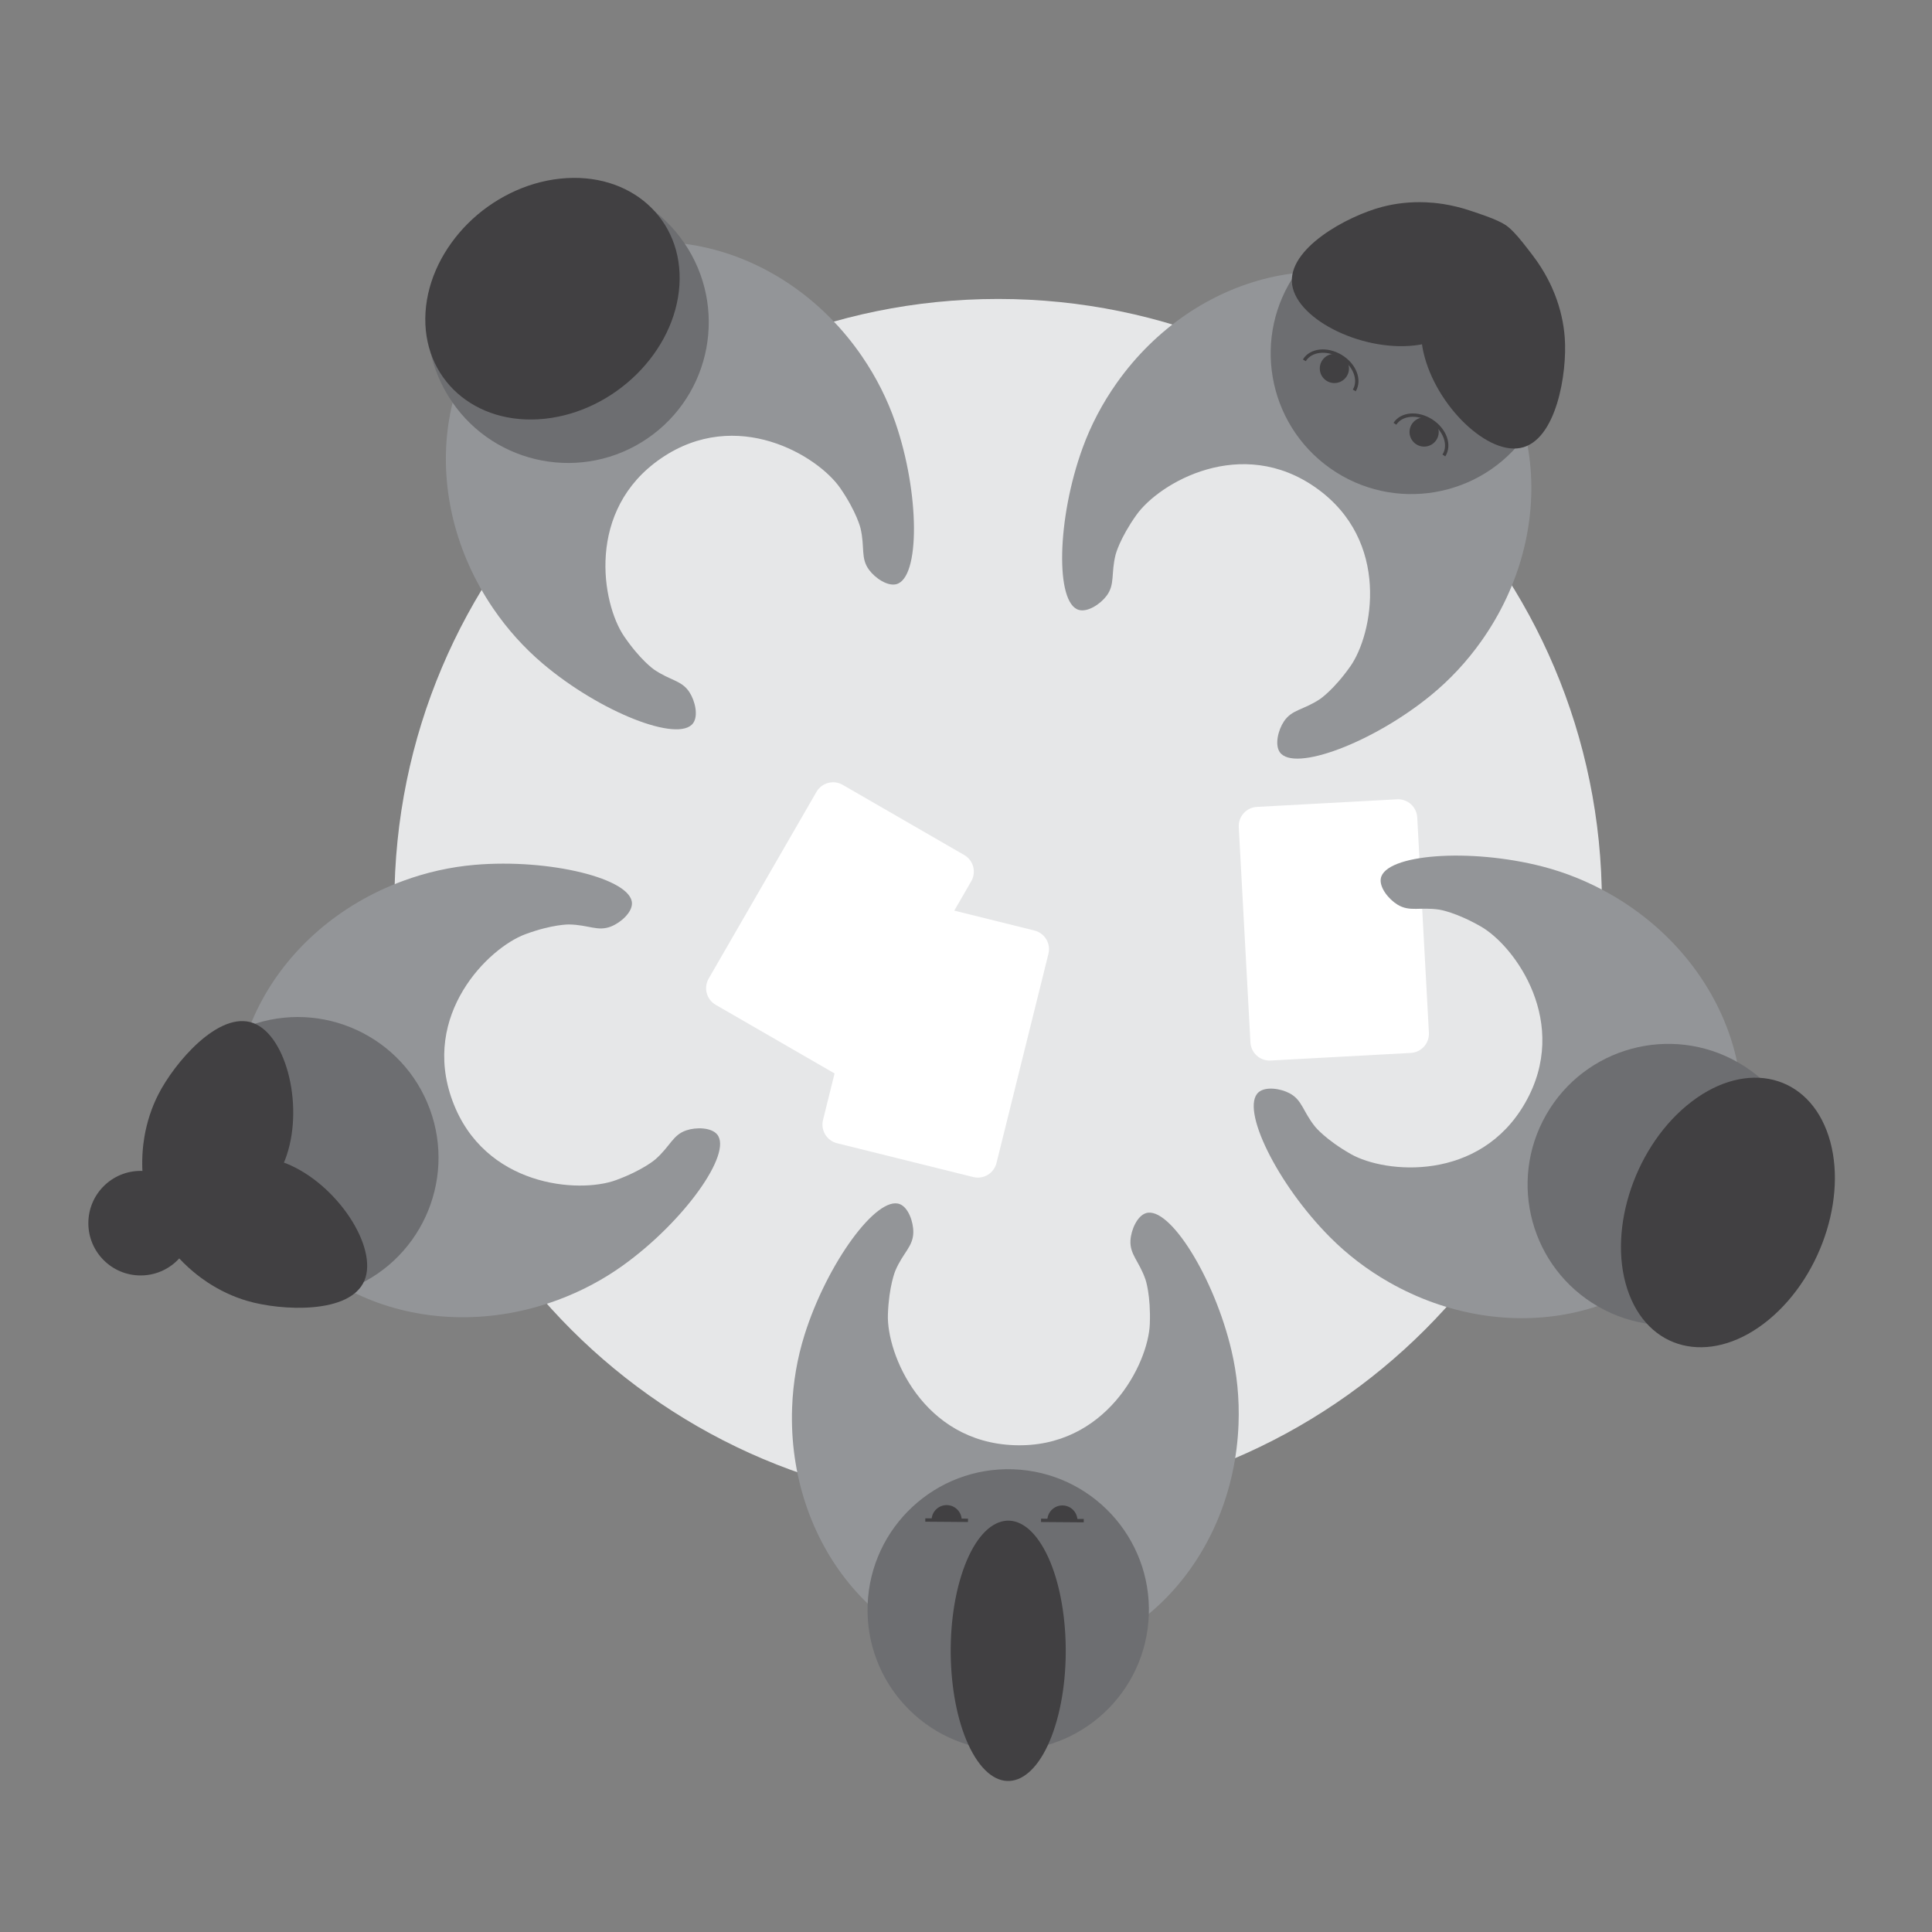 <?xml version="1.0" encoding="utf-8"?>
<!-- Generator: Adobe Illustrator 16.0.0, SVG Export Plug-In . SVG Version: 6.00 Build 0)  -->
<!DOCTYPE svg PUBLIC "-//W3C//DTD SVG 1.1//EN" "http://www.w3.org/Graphics/SVG/1.1/DTD/svg11.dtd">
<svg version="1.1" id="Layer_1" xmlns="http://www.w3.org/2000/svg" xmlns:xlink="http://www.w3.org/1999/xlink" x="0px" y="0px"
	 width="576px" height="576px" viewBox="0 0 576 576" enable-background="new 0 0 576 576" xml:space="preserve">
<rect x="0" y="0" width="576" height="576" fill="#808080" stroke="none"/>
<polygon fill="none" stroke="#000000" stroke-miterlimit="10" points="477.582,324.845 299.046,457.636 117.583,328.871 
	183.97,116.5 406.462,114.011 "/>
<g>
	<defs>
		<rect id="SVGID_1_" width="576" height="576"/>
	</defs>
	<clipPath id="SVGID_2_">
		<use xlink:href="#SVGID_1_"  overflow="visible"/>
	</clipPath>
	<path clip-path="url(#SVGID_2_)" fill="#E6E7E8" d="M477.582,269.128c0,99.411-80.589,180-180,180c-99.411,0-180-80.589-180-180
		c0-99.412,80.589-180,180-180C396.993,89.128,477.582,169.716,477.582,269.128"/>
	<path clip-path="url(#SVGID_2_)" fill="#939598" d="M158.938,84.76c-29.349,20.073-34.651,63.377-11.845,96.723
		c4.276,6.251,9.237,11.709,14.668,16.319c17.111,14.521,40.596,23.755,44.887,17.797c1.593-2.21,0.599-6.591-1.082-9.198
		c-2.328-3.614-5.741-3.459-10.617-6.816c-0.001,0-4.06-2.795-8.901-9.903c-6.631-9.736-11.51-37.613,11.052-53.045
		c22.563-15.431,46.773-0.776,53.442,8.934c4.87,7.088,6.002,11.885,6.002,11.885c1.36,5.762-0.021,8.886,2.502,12.367
		c1.821,2.511,5.543,5.026,8.181,4.343c7.108-1.839,7.019-27.074-0.311-48.286c-2.327-6.733-5.615-13.335-9.891-19.586
		c-22.807-33.346-65.087-44.105-94.435-24.032L158.938,84.76z"/>
	<path clip-path="url(#SVGID_2_)" fill="#6D6E71" d="M193.042,130.703c-19.12,13.078-45.221,8.179-58.298-10.941
		c-13.077-19.12-8.179-45.221,10.941-58.298c19.12-13.077,45.221-8.179,58.298,10.941
		C217.061,91.524,212.162,117.625,193.042,130.703"/>
	<path clip-path="url(#SVGID_2_)" fill="#939598" d="M427.777,91.652c-29.019-20.547-71.468-10.477-94.812,22.494
		c-4.377,6.181-7.772,12.728-10.208,19.423c-7.673,21.09-8.173,46.32-1.096,48.275c2.626,0.725,6.389-1.73,8.25-4.211
		c2.58-3.439,1.249-6.585,2.703-12.324c0,0,1.21-4.778,6.193-11.786c6.826-9.6,31.272-23.86,53.581-8.064
		c22.309,15.797,16.977,43.59,10.188,53.217c-4.955,7.029-9.061,9.757-9.061,9.757c-4.93,3.277-8.34,3.067-10.727,6.642
		c-1.723,2.58-2.788,6.945-1.232,9.181c4.195,6.026,27.826-2.824,45.171-17.067c5.506-4.52,10.555-9.897,14.932-16.078
		c23.346-32.97,18.747-76.355-10.271-96.902L427.777,91.652z"/>
	<path clip-path="url(#SVGID_2_)" fill="#6D6E71" d="M396.543,139.592c-18.905-13.386-23.378-39.563-9.992-58.468
		c13.386-18.905,39.563-23.379,58.468-9.992c18.905,13.386,23.378,39.563,9.992,58.468
		C441.625,148.505,415.448,152.978,396.543,139.592"/>
	<path clip-path="url(#SVGID_2_)" fill="#FFFFFF" d="M420.602,313.916l-41.773,2.265c-3.159,0.172-5.857-2.25-6.029-5.408
		l-3.479-64.177c-0.172-3.158,2.25-5.857,5.408-6.028l41.772-2.265c3.159-0.172,5.857,2.25,6.029,5.408l3.479,64.178
		C426.181,311.046,423.759,313.745,420.602,313.916"/>
	<path clip-path="url(#SVGID_2_)" fill="#939598" d="M511.701,358.804c17.645-30.869,3.516-72.146-31.558-92.193
		c-6.575-3.759-13.42-6.504-20.318-8.281c-21.734-5.598-46.894-3.656-48.155,3.578c-0.469,2.684,2.339,6.191,4.988,7.804
		c3.672,2.235,6.676,0.606,12.528,1.498c0,0,4.872,0.742,12.33,5.025c10.215,5.866,26.771,28.818,13.207,52.549
		s-41.744,21.112-51.982,15.288c-7.475-4.253-10.587-8.074-10.587-8.075c-3.739-4.59-3.859-8.004-7.649-10.034
		c-2.733-1.465-7.181-2.104-9.256-0.338c-5.592,4.758,5.502,27.423,21.355,43.309c5.031,5.043,10.871,9.548,17.446,13.306
		c35.073,20.048,77.811,11.275,95.454-19.594L511.701,358.804z"/>
	<path clip-path="url(#SVGID_2_)" fill="#6D6E71" d="M460.966,332.353c11.495-20.111,37.117-27.096,57.228-15.601
		s27.096,37.117,15.601,57.228c-11.495,20.111-37.118,27.096-57.229,15.601S449.47,352.463,460.966,332.353"/>
	<path clip-path="url(#SVGID_2_)" fill="#939598" d="M302.243,495.269c35.532,1.3,65.535-30.374,67.011-70.746
		c0.278-7.569-0.468-14.906-2.096-21.841c-5.13-21.85-18.529-43.233-25.521-40.992c-2.595,0.831-4.398,4.945-4.598,8.041
		c-0.274,4.29,2.562,6.194,4.489,11.792c0,0,1.603,4.66,1.271,13.254c-0.454,11.771-13.099,37.089-40.415,36.09
		c-27.315-0.999-38.077-27.174-37.669-38.946c0.298-8.595,2.237-13.126,2.237-13.126c2.331-5.441,5.299-7.134,5.338-11.433
		c0.029-3.102-1.47-7.337-3.997-8.355c-6.81-2.745-21.736,17.603-28.448,39.018c-2.131,6.798-3.41,14.062-3.687,21.63
		c-1.477,40.372,26.13,74.153,61.663,75.453L302.243,495.269z"/>
	<path clip-path="url(#SVGID_2_)" fill="#6D6E71" d="M302.123,438.052c23.147,0.847,41.228,20.299,40.381,43.447
		c-0.848,23.149-20.299,41.229-43.448,40.382c-23.149-0.847-41.228-20.3-40.381-43.448
		C259.521,455.284,278.974,437.204,302.123,438.052"/>
	<path clip-path="url(#SVGID_2_)" fill="#939598" d="M75.263,352.507c12.296,33.362,52.994,49.083,90.9,35.112
		c7.106-2.619,13.61-6.097,19.407-10.237c18.262-13.045,32.952-33.563,28.224-39.181c-1.755-2.084-6.246-2.189-9.185-1.197
		c-4.073,1.375-4.757,4.723-9.203,8.631c0,0-3.702,3.254-11.777,6.212c-11.061,4.052-39.285,1.975-48.738-23.674
		s10.672-45.546,21.717-49.642c8.063-2.99,12.991-2.916,12.991-2.916c5.919,0.088,8.612,2.191,12.603,0.594
		c2.88-1.152,6.228-4.147,6.211-6.871c-0.047-7.343-24.54-13.42-46.9-11.493c-7.097,0.611-14.302,2.187-21.409,4.806
		c-37.906,13.971-58.667,52.342-46.371,85.705L75.263,352.507z"/>
	<path clip-path="url(#SVGID_2_)" fill="#6D6E71" d="M128.145,330.659c8.011,21.734-3.115,45.849-24.85,53.859
		s-45.849-3.115-53.859-24.851c-8.011-21.734,3.115-45.849,24.85-53.859C96.02,297.798,120.133,308.924,128.145,330.659"/>
	<path clip-path="url(#SVGID_2_)" fill="#FFFFFF" d="M249.608,320.491l-36.23-20.918c-2.739-1.581-3.678-5.084-2.096-7.822
		l32.136-55.662c1.581-2.739,5.084-3.677,7.822-2.096l36.23,20.917c2.74,1.582,3.678,5.084,2.096,7.823l-32.135,55.661
		C255.85,321.134,252.347,322.072,249.608,320.491"/>
	<path clip-path="url(#SVGID_2_)" fill="#414042" d="M446.593,66.163c3.245,0.693,5.987,4.269,10.281,9.868
		c3.841,5.009,5.806,9.523,6.675,11.742c1.678,4.286,2.646,8.617,2.961,12.87c0.783,10.589-2.516,30.913-13.265,32.92
		c-10.545,1.969-26.367-14.037-29.175-30.106C420.555,83.335,437.646,64.253,446.593,66.163"/>
	<path clip-path="url(#SVGID_2_)" fill="#414042" d="M451.068,69.363c-1.708-2.849-5.977-4.286-12.658-6.535
		c-5.979-2.012-10.879-2.409-13.258-2.511c-4.594-0.199-8.998,0.29-13.118,1.372c-10.256,2.695-28.384,12.415-26.791,23.247
		c1.562,10.627,21.816,20.419,37.907,17.863C443.297,99.597,455.774,77.217,451.068,69.363"/>
	<path clip-path="url(#SVGID_2_)" fill="#414042" d="M485.723,385.907c-6.769-17.622,0.925-42.841,17.181-56.328
		c16.257-13.488,34.922-10.137,41.688,7.484c6.769,17.621-0.925,42.84-17.182,56.327
		C511.154,406.879,492.49,403.528,485.723,385.907"/>
	<path clip-path="url(#SVGID_2_)" fill="#414042" d="M46.422,366.173c-2.422-2.269-2.924-6.748-3.711-13.76
		c-0.704-6.272-0.057-11.152,0.345-13.502c0.775-4.536,2.182-8.745,4.109-12.551c4.795-9.473,18.112-25.176,28.354-21.347
		c10.048,3.758,15.336,25.634,9.445,40.847C77.587,364.906,53.098,372.427,46.422,366.173"/>
	<path clip-path="url(#SVGID_2_)" fill="#414042" d="M44.241,361.121c-0.008,3.322,2.906,6.756,7.468,12.132
		c4.08,4.81,8.074,7.679,10.058,8.995c3.831,2.541,7.856,4.396,11.943,5.596c10.175,2.987,30.718,4.021,34.946-6.079
		c4.148-9.907-8.144-28.749-23.244-34.866C66.505,339.239,44.264,351.965,44.241,361.121"/>
	<path clip-path="url(#SVGID_2_)" fill="#414042" d="M57.513,364.672c0,8.608-6.979,15.587-15.586,15.587
		c-8.609,0-15.587-6.979-15.587-15.587c0-8.607,6.978-15.586,15.587-15.586C50.534,349.086,57.513,356.064,57.513,364.672"/>
	<path clip-path="url(#SVGID_2_)" fill="#414042" d="M290.679,523.839c-7.73-12.385-9.559-36.604-4.086-54.094
		c5.474-17.491,16.177-21.63,23.907-9.245c7.729,12.385,9.559,36.604,4.085,54.095C309.111,532.085,298.408,536.225,290.679,523.839
		"/>
	<path clip-path="url(#SVGID_2_)" fill="none" stroke="#414042" stroke-miterlimit="10" d="M388.873,107.428
		c1.896-3.142,6.765-3.678,10.875-1.198c4.111,2.48,5.907,7.037,4.013,10.178"/>
	<path clip-path="url(#SVGID_2_)" fill="none" stroke="#414042" stroke-miterlimit="10" d="M415.877,126.344
		c1.993-3.08,6.877-3.461,10.907-0.852s5.681,7.221,3.688,10.301"/>
	<path clip-path="url(#SVGID_2_)" fill="#414042" d="M126.865,93.065c1.265-19.768,19.235-37.589,40.138-39.805
		c20.902-2.216,36.821,12.013,35.557,31.781c-1.265,19.768-19.236,37.589-40.138,39.804
		C141.519,127.061,125.6,112.833,126.865,93.065"/>
	<path clip-path="url(#SVGID_2_)" fill="#414042" d="M393.481,110.062c-0.114-2.4,1.738-4.439,4.139-4.555
		c2.4-0.114,4.439,1.738,4.555,4.138c0.115,2.401-1.738,4.44-4.138,4.555C395.636,114.315,393.597,112.462,393.481,110.062"/>
	<path clip-path="url(#SVGID_2_)" fill="#414042" d="M420.234,128.866c-0.039-2.403,1.878-4.382,4.28-4.421
		c2.403-0.039,4.382,1.878,4.421,4.281c0.038,2.403-1.878,4.382-4.28,4.421C422.252,133.185,420.272,131.269,420.234,128.866"/>
	<path clip-path="url(#SVGID_2_)" fill="#414042" d="M278.239,453.187c0.017-2.204,1.817-3.978,4.021-3.961
		c2.205,0.017,3.979,1.815,3.962,4.021"/>
	<path clip-path="url(#SVGID_2_)" fill="none" stroke="#414042" stroke-miterlimit="10" d="M278.239,453.187
		c0.017-2.204,1.817-3.978,4.021-3.961c2.205,0.017,3.979,1.815,3.962,4.021"/>
	
		<line clip-path="url(#SVGID_2_)" fill="none" stroke="#414042" stroke-miterlimit="10" x1="288.596" y1="453.265" x2="275.865" y2="453.169"/>
	<path clip-path="url(#SVGID_2_)" fill="#414042" d="M312.747,453.287c0.017-2.205,1.817-3.979,4.021-3.962s3.979,1.817,3.962,4.021
		"/>
	<path clip-path="url(#SVGID_2_)" fill="none" stroke="#414042" stroke-miterlimit="10" d="M312.747,453.287
		c0.017-2.205,1.817-3.979,4.021-3.962s3.979,1.817,3.962,4.021"/>
	
		<line clip-path="url(#SVGID_2_)" fill="none" stroke="#414042" stroke-miterlimit="10" x1="323.104" y1="453.364" x2="310.373" y2="453.27"/>
	<path clip-path="url(#SVGID_2_)" fill="#FFFFFF" d="M290.152,350.917l-40.602-10.081c-3.07-0.762-4.94-3.868-4.178-6.938
		l15.487-62.377c0.762-3.07,3.868-4.941,6.938-4.179l40.602,10.081c3.069,0.762,4.939,3.868,4.178,6.937l-15.487,62.378
		C296.328,349.809,293.223,351.679,290.152,350.917"/>
</g>
</svg>
